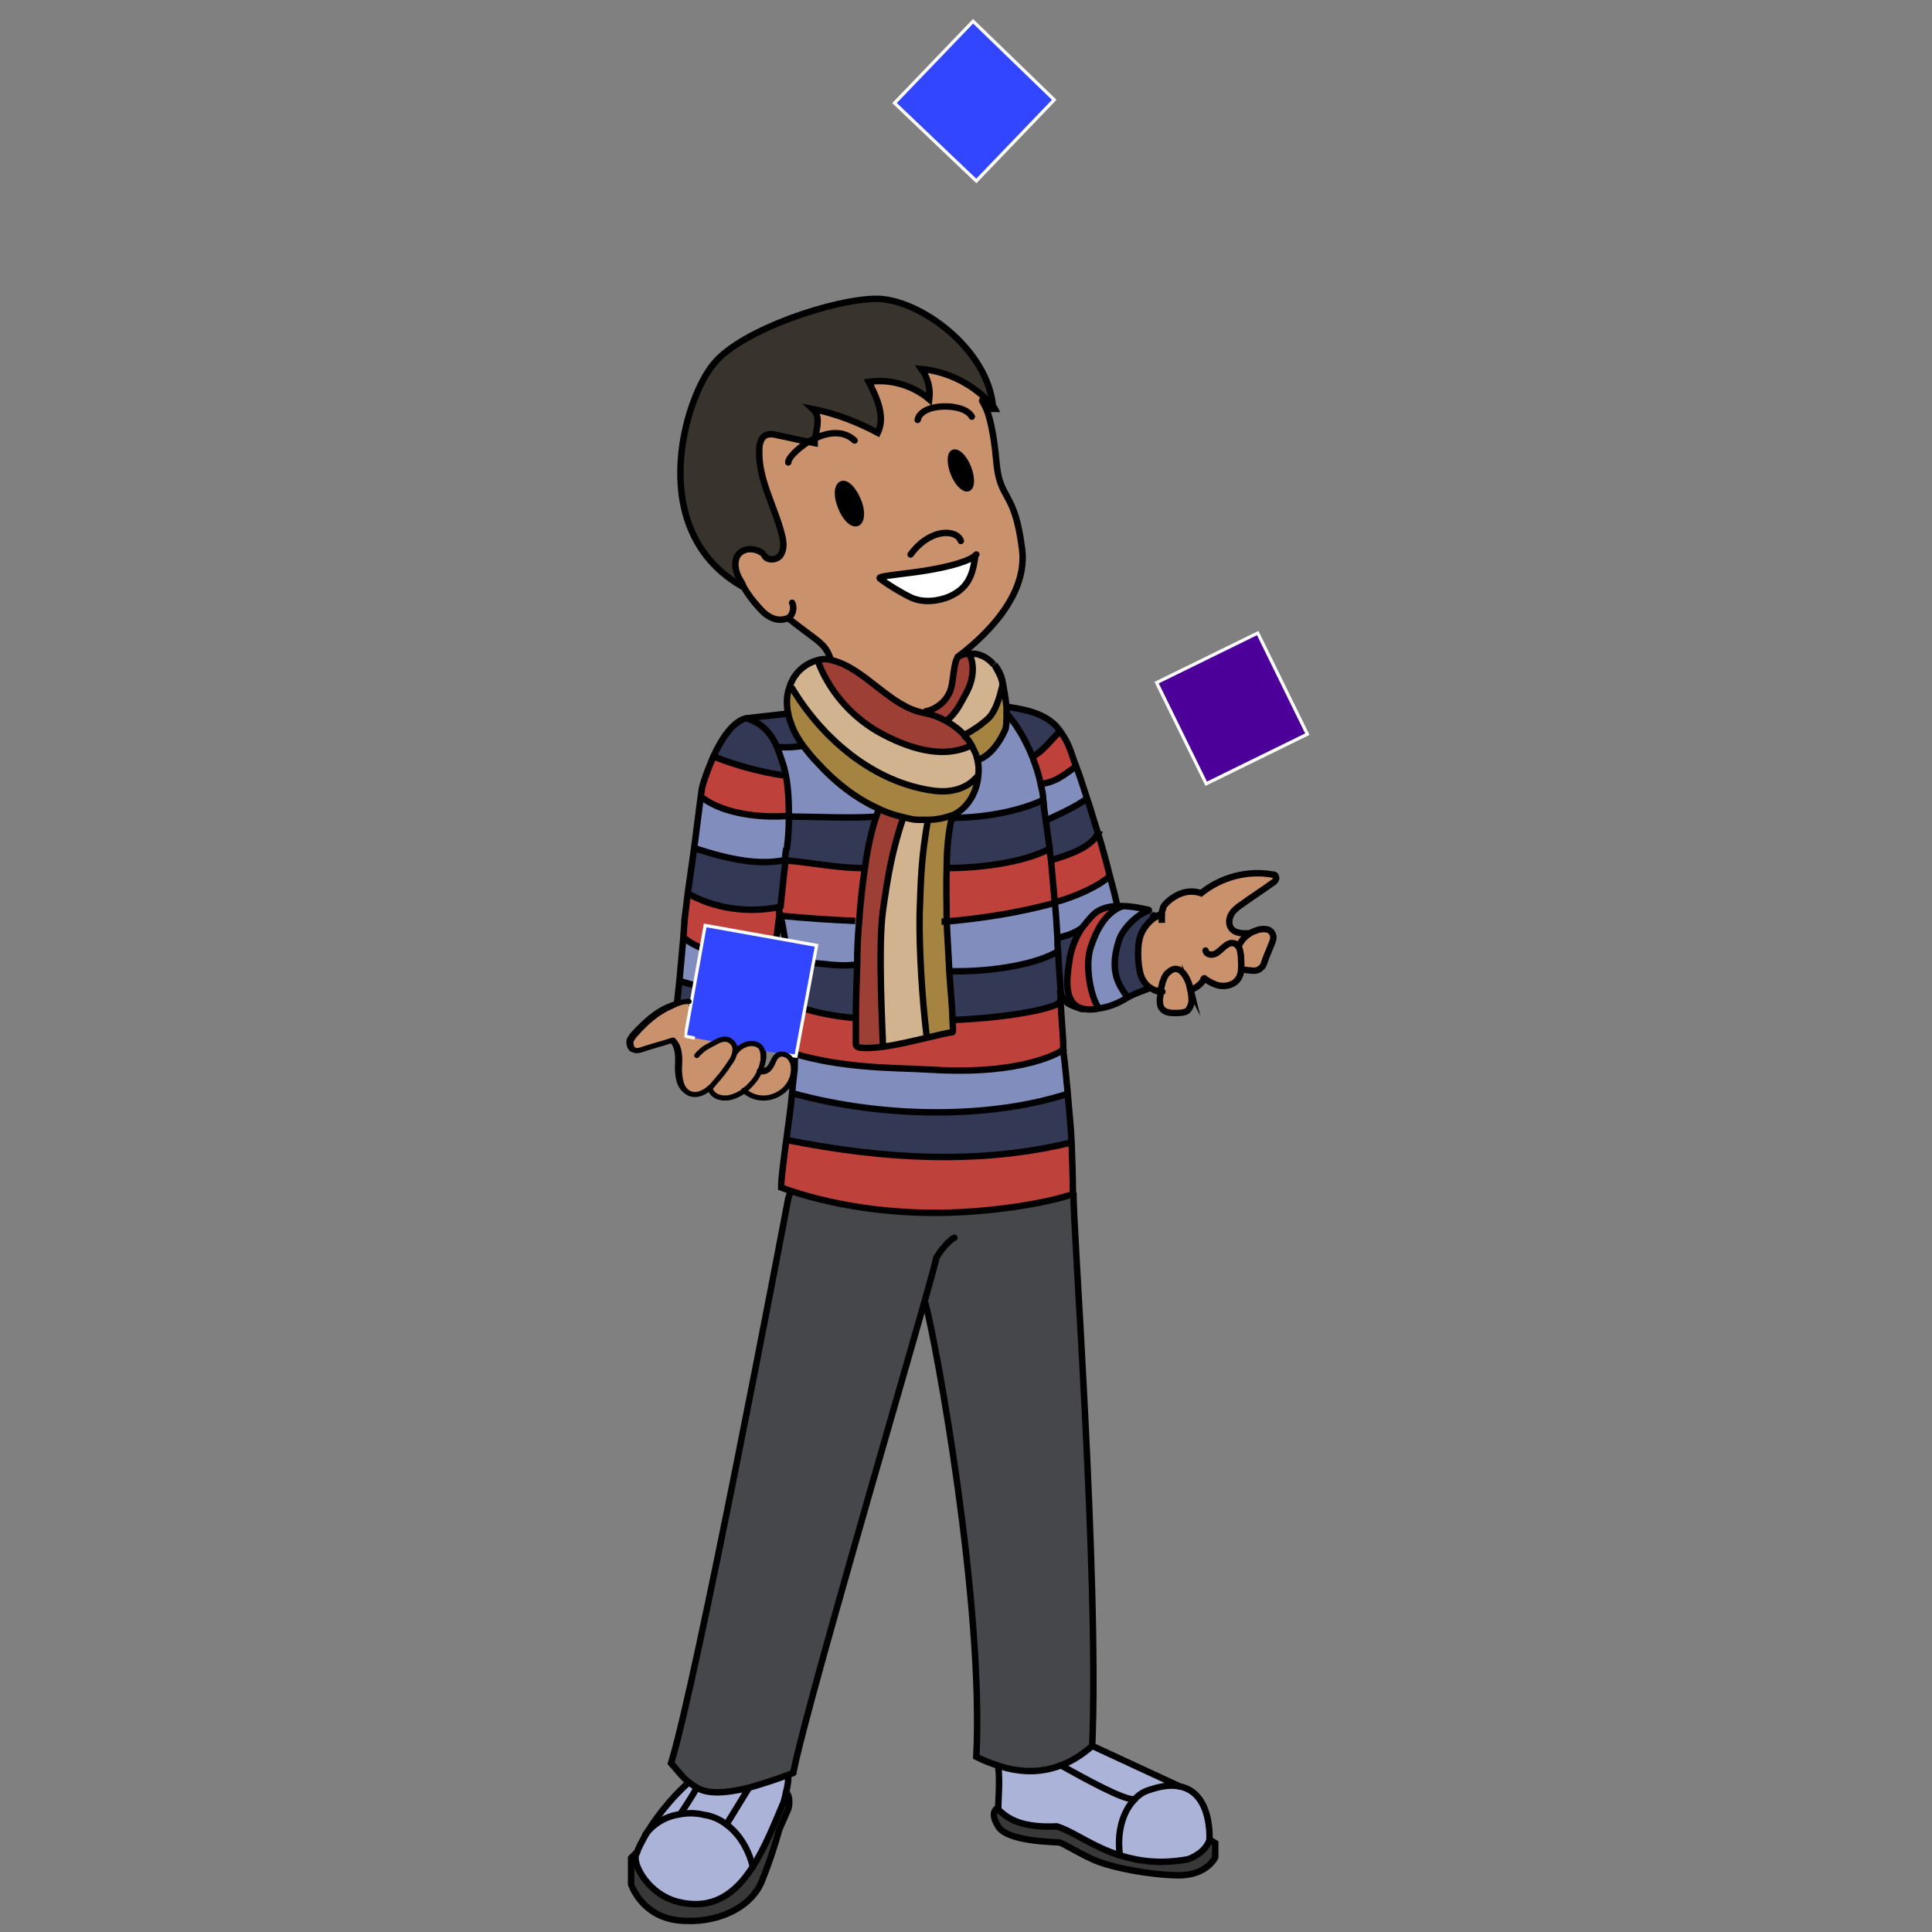 <?xml version="1.0" encoding="UTF-8"?><svg id="Layer_5" xmlns="http://www.w3.org/2000/svg" width="300" height="300" viewBox="0 0 300 300"><rect x="0" y="0" width="300" height="300" fill="#808080" stroke="none"/><defs><style>.cls-1,.cls-2{stroke-linejoin:round;}.cls-1,.cls-2,.cls-3{stroke-linecap:round;}.cls-1,.cls-2,.cls-3,.cls-4{stroke:#000;}.cls-1,.cls-2,.cls-3,.cls-4,.cls-5{fill:none;}.cls-2{stroke-width:.8px;}.cls-3,.cls-4,.cls-5{stroke-miterlimit:10;}.cls-6,.cls-7,.cls-8,.cls-9,.cls-10,.cls-11,.cls-12,.cls-13,.cls-14,.cls-15,.cls-16,.cls-17,.cls-18,.cls-19,.cls-20,.cls-21{stroke-width:0px;}.cls-7{fill:#4d0099;}.cls-8{fill:#5f4c49;}.cls-9{fill:#46474b;}.cls-10{fill:#383838;}.cls-11{fill:#39332e;}.cls-12{fill:#d2b390;}.cls-13{fill:#c9916c;}.cls-14{fill:#be423b;}.cls-15{fill:#a58442;}.cls-16{fill:#abb3d9;}.cls-17{fill:#9e3f35;}.cls-18{fill:#3246ff;}.cls-19{fill:#333855;}.cls-20{fill:#818dbd;}.cls-21{fill:#fff;}.cls-5{stroke:#fff;stroke-width:.5px;}</style></defs><path class="cls-8" d="m180.9,152.5c-.1,0-.2.1-.3.2,0,0,0,0,0,0,0-.3.2-.6.3-.8,0,.2,0,.5,0,.7Z"/><path class="cls-8" d="m180.6,140.8c0,0,0,.1,0,.2,0,0,0-.2,0-.2Z"/><path class="cls-8" d="m180.4,141.9c0-.4.1-.7.2-.9h0c0-.1,0-.2,0-.2,0,0,0,0,0,0,.1,0,0,1.3-.3,1.8,0-.2,0-.4,0-.5s0,0,0,0Z"/><path class="cls-8" d="m179.8,142.6l-.3-.3c.3-.2.6-.3.8-.3,0,.2,0,.3,0,.5-.1.2-.3.3-.6,0Z"/><path class="cls-8" d="m180.5,152.7c-.1.4-.2.9-.3,1.3-.6,0-1.1-.2-1.5-.5.6-.2,1.2-.5,1.8-.8Z"/><path class="cls-19" d="m173.6,146.2c.6-1.8,2.9-4.3,4.7-4.8h0c.7.1,1.4.3,2,.6-.3,0-.5.1-.8.3-.4-.3-.5-.1-.5.3-.9.7-1.8,1.8-2.1,3-.5,1.7-.3,5.2.4,6.4.3.6.8,1.2,1.4,1.5-1.2.5-2.3.8-3.7,1.6-.1-1.2-3.2-3-1.4-9Z"/><path class="cls-20" d="m173.6,146.2c-1.9,6,1.3,7.8,1.4,9-1.1.7-2.8,1.3-4.3,1.6-1.4-1.9-2.2-6.7-1.4-9.4.8-2.8,2.2-5.6,5-6.6,1.4,0,2.9.3,4.1.6h0c-1.8.6-4.2,3-4.7,4.8Z"/><path class="cls-14" d="m166,149.6c.2-1.9.8-3.7,2-5.5.4-.7,1-1.3,1.6-1.9.9-.9,2.4-1.4,4-1.5.2,0,.4,0,.7,0-2.7,1-4.1,3.8-5,6.6-.8,2.7,0,7.5,1.4,9.4-.9.1-1.8.1-2.6,0-.4-.1-.8-.3-1.1-.6-1.7-1.4-1.1-5-.9-6.4Z"/><path class="cls-20" d="m169.6,142.2c-.6.6-1.1,1.3-1.6,1.9-1.5,1-2.2,1.1-3.9,1.6-.1-1.8-.2-3.6-.4-5.5.1,0,.2,0,.3,0,2.7-.8,6.2-2.2,8.3-4.1.5,1.8.9,3.4,1.2,4.8-1.6,0-3.1.5-4,1.5Z"/><path class="cls-14" d="m167.2,119h0c-1.9,1.3-2.9,2.3-5.2,2.7h-.4c-.3-1.5-.8-2.9-1.3-4.2,1.8-.8,2.9-2.7,4.4-4,.7.9,1.5,2.9,2.5,5.5Z"/><path class="cls-19" d="m124.7,177.5c-.8-.1-1.7-.3-2.6-.5.3-2.4.7-4.9.9-7.3h.1c14.3,3.9,30.8,3.9,42.7,0,.2,2.6.5,5.1.6,7.7h-.1c-11.9,2.9-25.4,3.1-41.7.1Z"/><path class="cls-19" d="m166,149.6c-.2,1.4-.8,5,.9,6.4.3.3.7.5,1.1.6-2.3-.8-2.6-.9-3.4-2.7h0c-.1-2-.2-4.1-.4-6.3,0-.6,0-1.3-.1-2,1.7-.5,2.4-.6,3.9-1.6-1.2,1.8-1.8,3.7-2,5.5Z"/><path class="cls-19" d="m170.6,129.4c-1.2,2.4-5.1,3.5-7.4,4.2,0-.6-.1-1.2-.2-1.8-.2-1.4-.3-2.9-.6-4.3h0c.4-.2,4.7-2.2,6.5-3.5.6,1.7,1.1,3.6,1.7,5.4Z"/><path class="cls-19" d="m164.3,147.7c.1,2.2.3,4.3.4,6.3h0c0,.5,0,1,0,1.5h0c0,.9-7.1,2.5-17,3,0-1.7-.3-4.4-.5-7.6h0c7,.2,14-1.2,17-3.1Z"/><path class="cls-20" d="m164.2,145.7c0,.7,0,1.3.1,2-3,1.9-10,3.3-17,3.1h0c-.1-2.4-.3-5.1-.4-7.7,5.7-.4,11.4-1.3,16.9-2.9.2,1.9.3,3.8.4,5.5Z"/><path class="cls-14" d="m163.8,140.1c-.2-2.2-.4-4.3-.6-6.6,2.3-.7,6.2-1.8,7.4-4.2.7,2.2,1.3,4.5,1.8,6.5-2.1,1.9-5.6,3.3-8.3,4.1-.1,0-.2,0-.3,0Z"/><path class="cls-20" d="m162,124.3c0-.9-.2-1.7-.4-2.5h.4c2.3-.5,3.3-1.5,5.2-2.8h0c.6,1.5,1.1,3.2,1.7,5-1.7,1.4-6.1,3.3-6.5,3.5-.1-.7-.2-1.5-.3-2.2,0-.3,0-.7-.1-1Z"/><path class="cls-14" d="m163.2,133.6c.2,2.2.4,4.4.6,6.6-5.5,1.6-11.2,2.5-16.9,2.9,0-2.8-.1-5.6,0-8.2,5.6,0,12.2-.9,16.2-3,0,.6.1,1.2.2,1.8Z"/><path class="cls-19" d="m147.7,127c5.6,0,11-1.2,14.3-2.8,0,.3,0,.7.1,1,.1.7.2,1.5.3,2.2h0c.2,1.5.4,2.9.6,4.3-4,2.1-10.5,3-16.2,3,0-3.1.3-5.8.8-7.8Z"/><path class="cls-19" d="m160.3,117.5c-1.7-4.3-3.9-6.6-3.9-6.6h0c0-.3,0-.7,0-1h.4c3.5.5,6.3,1.4,7.9,3.7-1.5,1.3-2.6,3.1-4.4,4Z"/><path class="cls-10" d="m170.6,289.1c-2.4-.9-5.5-2.9-6.1-3-.7-.1-8.1-.1-9.5-2.5-1.5-2.4,0-2.9,0-2.9h0c0,.2,0,.3,0,.3,1.1.9,2.8,2.9,9.1,2.6,2.6.8,5.6,3.2,9.8,4.5,2.9.9,6.3,1.4,10.6.6,2.9-1.1,3.3-3,3.3-3l.8.5v2.2s-1.3,2.9-5.9,2.8c-4.6-.1-9.8-1.2-12.2-2.1Z"/><path class="cls-15" d="m156.3,110.8c0,1.1,0,2.2-.3,2.7-.7,1.5-2,3.7-4.1,4.5h-.2c0-.4-.2-.9-.4-1.3-.1-.3-.3-.7-.5-1-.3-.6-.7-1.1-1.1-1.6,1.3-.7,2.5-1.5,3.6-2.5,1.2-1.1,1.8-3.4,2.2-4.9.3-1.1-.7-2.5-1.2-3.5.6.7,1,1.5,1.2,2.3.2.9.5,2.6.7,4.3,0,.3,0,.7,0,1Z"/><path class="cls-12" d="m152.2,101.7c.8.2,1.6.8,2.2,1.5h0c.5,1,1.5,2.4,1.2,3.5-.4,1.6-1,3.8-2.2,4.9-1.1,1-2.3,1.8-3.6,2.5-.8-.9-1.7-1.6-2.8-2.2,1.6-1.3,2.2-2.8,3.2-4.6.9-1.8,1.2-4,.3-5.8.6,0,1.2,0,1.6.2Z"/><path class="cls-6" d="m150.3,72.6c.6,1.5.6,2.9,0,3.2-.6.2-1.6-.8-2.2-2.3-.6-1.5-.6-2.9,0-3.2.6-.2,1.6.8,2.2,2.3Z"/><path class="cls-20" d="m151.9,120.4c0-.8,0-1.6-.1-2.4h.2c2.1-.8,3.4-3,4.1-4.5.2-.6.3-1.6.3-2.7h0c0,0,2.2,2.4,3.9,6.6.5,1.3.9,2.7,1.3,4.3.2.8.3,1.6.4,2.5-3.3,1.6-8.7,2.8-14.3,2.8v-.4c.3-.1.7-.4,1.1-.6,1.9-1.2,3-3.4,3.1-5.6Z"/><path class="cls-9" d="m166.6,185.4c-2,.8-9.6,2.6-19.2,2.9-7.4.2-16.2-.6-24.7-3.4,0,.4-.2.8-.3,1.2-1,5.3-14.2,74.7-18.2,87.7,1,1.1,1.7,2.1,2.7,2.9.4.3.8.6,1.3.9,1.6.9,3.9,1,8.1,0,1.7-.5,3.7-1.1,6.1-2,.3-.1.6-.2.8-.3,1.6-8.5,15.2-54.9,20.3-72.9h.2c1.7,6.3,9.1,46.9,7.9,70.4,1,.5,2.2,1,3.5,1.4,2.8.9,6.1,1.3,9.7-.1,1.6-.6,3.2-1.6,4.8-3,1.1-26.1-3.1-82.4-2.9-85.7Z"/><path class="cls-15" d="m146.8,134.8c0,2.6,0,5.4,0,8.2,0,2.7.2,5.4.4,7.7.2,3.2.4,5.9.5,7.6,0,1.2,0,2,0,2-.5,0-2,.4-3.8.8-.7-5.8-1.2-13.6-1.1-19.1.1-6.1.2-9,1.3-14.7,1.2,0,2.4-.2,3.5-.6v.4c-.3,2-.6,4.7-.7,7.8Z"/><path class="cls-21" d="m151.3,86.5c-.4,3-1.3,4.8-3.9,6-1.6.7-4,1.1-6,.2-1.2-.6-3.7-2.1-4.9-3-.3-.3,2.1-.5,5.1-.9,3.1-.4,6.8-1,8.9-2.1.4-.2.8-.4,1-.7l-.3.4Z"/><path class="cls-17" d="m147,112c-1.1-.6-2.3-1-3.6-1.3,0,0,0,0,0,0v-.2c2-.3,3.7-1.8,4.2-3.7.3-1,.4-3.9,1-4.7.4-.4,1.1-.6,1.9-.6.9,1.8.6,4-.3,5.8-1,1.8-1.6,3.3-3.2,4.6Z"/><path class="cls-12" d="m137.1,141.4c.8-5.5,1.4-9.1,3.2-14.6.8.2,1.5.3,2.3.4.5,0,.9,0,1.4,0-1,5.8-1.1,8.6-1.3,14.7-.1,5.5.4,13.3,1.1,19.1-2,.5-4.6,1.1-6.7,1.4,0-1.5-.8-15.4,0-21.1Z"/><path class="cls-17" d="m137.1,141.4c-.8,5.7,0,19.6,0,21.1-1.4.2-2.7.3-3.5.2-.6,0-1-.3-1-.6,0-1.2,0-2.6,0-4.1,0-2.4,0-5.2.2-8.2,0-2.2.2-4.4.3-6.7.2-2.8.5-5.6.9-8.3.4-3,1-5.7,1.8-8.1l.3-.9v-.3c1.3.6,2.6,1,3.9,1.3-1.8,5.4-2.4,9-3.2,14.6Z"/><path class="cls-6" d="m130.6,78.7c-.7-1.7-.6-3.3.1-3.5.7-.3,1.8.8,2.5,2.5.7,1.7.6,3.3-.1,3.5-.7.3-1.9-.8-2.5-2.5Z"/><path class="cls-14" d="m134.2,134.8c-.4,2.6-.7,5.5-.9,8.3h-.6c-4.3-.2-7.4-.4-11.6-.8,0,0,0-.2,0-.3,0-.4,0-.8.1-1.2h0c.3-2.6.5-5.1.8-7.2,4,.3,7.9,1.2,12.3,1.2Z"/><path class="cls-20" d="m133.3,143.1c-.2,2.3-.3,4.5-.3,6.7h-.2c-2.5.2-4.1-.1-10.2-.6h-.3c-.3-2.9-.7-5.5-1.1-6.9,4.2.4,7.3.6,11.6.8h.6Z"/><path class="cls-14" d="m165.2,161.8c-.2-1.9-.3-4.1-.4-6.4h0c0,.9-7.1,2.5-17,3,0,1.2,0,2,0,2-.5,0-2,.4-3.8.8-2,.5-4.6,1.1-6.7,1.4-1.4.2-2.7.3-3.5.2-.6,0-1-.3-1-.6,0-1.2,0-2.6,0-4.1h0c-4.1-.3-6.7-.9-9.8-2.1.3,2.9.5,5.5.6,6.9,0,.3,0,.6,0,1,3.5,1,6.8,1.5,9.9,1.8,4,.4,7.7.4,11.1.6,14.3.9,20.4-2.8,20.7-3.3,0-.4,0-.8-.1-1.2Z"/><path class="cls-12" d="m136.3,113.6c4.3,2.4,9.8,4.4,14.4,2.2h.2c.2.2.3.6.5.9.2.4.3.9.4,1.3.2.8.2,1.6.1,2.4-.7.9-2.7,2.9-6.8,2.4-9.3-1.2-17.4-8-22.2-16.1h-.3c.1-.5.3-.9.5-1.3.8-1.5,2.3-2.6,3.9-3,1.7,4.7,5.1,8.7,9.4,11.1Z"/><path class="cls-17" d="m150.8,115.8c-4.6,2.2-10.1.2-14.4-2.2-4.3-2.4-7.7-6.5-9.4-11.1.7-.2,1.4-.2,2.1,0,5.2,1.2,9.1,7.3,14.4,8.2,0,0,0,0,0,0,1.3.2,2.5.7,3.6,1.3,1,.6,2,1.3,2.8,2.2.4.5.8,1,1.1,1.6h-.2Z"/><path class="cls-14" d="m166.5,177.4h-.1c-11.9,2.9-25.4,3.1-41.7.1-.8-.1-1.7-.3-2.6-.5-.4,3.1-.8,5.9-.8,7.4.5.2.9.3,1.4.5,8.5,2.8,17.2,3.6,24.7,3.4,9.7-.3,17.2-2.1,19.2-2.9,0-2.8,0-5.4-.2-8Z"/><path class="cls-20" d="m123.6,163.8c3.5,1,6.8,1.5,9.9,1.8,4,.4,7.7.4,11.1.6,14.3.9,20.4-2.8,20.7-3.3.2,2.3.4,4.5.6,6.7-11.9,4-28.4,4-42.7,0h-.1c.1-1.4.3-2.7.4-3.8,0-.8,0-1.5.1-2.1Z"/><path class="cls-15" d="m142.6,127.2c-.8,0-1.5-.2-2.3-.4-1.3-.3-2.6-.7-3.8-1.3-3.6-1.6-6.9-4.2-9.6-7.2-.8-.8-1.5-1.7-2.2-2.6-.7-1-1.4-2.1-1.8-3.3-.2-.5-.4-1.1-.5-1.6-.3-1.4-.3-2.9.2-4.2h.3c4.8,8.2,12.9,15,22.2,16.2,4.1.5,6.1-1.5,6.8-2.4-.2,2.2-1.3,4.4-3.1,5.6-.4.3-.8.5-1.3.6-1.1.4-2.3.6-3.5.6s-.9,0-1.4,0Z"/><path class="cls-19" d="m132.7,158c-4.1-.3-6.7-.9-9.8-2.1-.2-2.2-.4-4.6-.7-6.8h.3c6.1.5,7.7.8,10.2.6h.2c-.1,3-.2,5.8-.2,8.2h0Z"/><path class="cls-14" d="m121.9,120.3c.4,1.9.5,4.2.5,6.5h-.3c-3.8.3-9.5-.2-13.1-2.8h-.2s.2-1.4.2-1.4c.4-1.3,1-3.2,1.8-5,3.2,1.2,7.3,2.4,10.7,2.9h.3Z"/><path class="cls-20" d="m109.1,123.9c3.5,2.6,9.3,3.1,13.1,2.8h.3c0,1.7-.1,3.4-.3,4.9,0,.6-.1,1.2-.2,1.9-.1,0-.2,0-.3,0-3.7.8-8,0-13.8-1.9l1-7.8h.2Z"/><path class="cls-19" d="m134.2,134.8c-4.4,0-8.3-.9-12.3-1.2,0,0,0,0,0,0,0-.7.1-1.3.2-1.9.1-1.5.3-3.2.3-4.9,4.2,0,9.8.3,13.7,0-.8,2.3-1.4,5.1-1.8,8.1Z"/><path class="cls-20" d="m136.1,126.8c-3.8.3-9.5,0-13.7,0,0-2.3-.1-4.6-.5-6.5,0-.5-.2-.9-.3-1.3-.3-.9-.6-2-1-2.9h.2c1.3,0,2.6,0,3.9-.3.7.9,1.4,1.8,2.2,2.6,2.7,2.9,6,5.5,9.6,7.2v.3c-.2.3-.3.6-.5.9Z"/><path class="cls-19" d="m121.6,133.6c.1,0,.2,0,.3,0,0,0,0,0,0,0-.2,2.1-.5,4.7-.8,7.2h0c-5.1,1.1-10.3.2-14.3-2h0l1-7.1c5.8,1.9,10.1,2.6,13.8,1.9Z"/><path class="cls-14" d="m121,142c0,0,0,.2,0,.3,0,0,0,0-.1,0,0,0,0-.2,0-.3Z"/><path class="cls-14" d="m106.9,138.8c4,2.2,9.1,3.1,14.3,2,0,.4,0,.8-.1,1.2,0,0,0,.2,0,.3-.2,1.3-.3,2.6-.5,3.8,0,.5-.2,1.1-.3,1.6h0c-2.3,1.3-10.1,1.1-13.9-2h-.3s.3-2.8.3-2.8l.5-4.1h0Z"/><path class="cls-8" d="m117.1,161.9c0-.3,0-.8.1-1.2.2.5.5,1,.7,1.5-.2-.2-.5-.3-.8-.3t0,0Z"/><path class="cls-20" d="m106.3,145.7c3.8,3.1,11.6,3.3,13.9,2h0c-.4,2.1-.8,4-1.3,5.8-4.5,1-8.9.2-13.5-1.2l.6-6.6h.3Z"/><path class="cls-8" d="m115.9,162c.4-.1.8-.2,1.2-.1-.5.1-.9.2-1.4.2,0,0,.1,0,.2,0Z"/><path class="cls-19" d="m120.6,116.1c-.8-1.9-2-3.7-4.6-4.5h0c0,0,.1,0,.2,0l6.2-.7c.1.6.3,1.1.5,1.6.5,1.2,1.1,2.3,1.8,3.3-1.3.3-2.6.4-3.9.2h-.2Z"/><path class="cls-19" d="m116.1,111.6c2.5.8,3.8,2.6,4.6,4.5.4,1,.7,2,1,2.9.1.4.2.8.3,1.3h-.3c-3.4-.4-7.5-1.6-10.7-2.8,1.3-2.8,3-5.6,5.2-5.9h0Z"/><path class="cls-8" d="m114.2,163.3c0-.6,0-1.2-.4-1.6.6.3,1.3.4,2,.4-.6.3-1.1.8-1.6,1.3,0,0,0,0,0-.1Z"/><path class="cls-11" d="m121.4,83c.3,1.1.4,2.3-.2,3.2-.6.9-2.4.9-2.6-.2h-.2c-.7-.5-1.5-.8-2.3-.6-.8.1-1.6.7-1.8,1.5-.3,1,0,2.2.6,3.2s.4.8.6,1.2c-15.4-8.5-9.3-29.3-4.6-34.8,4.3-5.2,18.7-10,25.2-10,6.6,0,17.3,7.7,18.1,16.8-2.7-3.2-6.8-5.3-11-5.7,1,1.3,1.5,3,1.2,4.7-2.6-2.2-6.1-3.2-9.4-2.7,1.3,2.5,2.6,5.4,1.4,7.9-3.2-1.7-6.6-3-10.1-3.7,1.2,1.1.8,2.7.4,4.4-.4.2-.8.4-1.2.6-1.6-.3-3.1-.7-4.7-1-.7-.1-1.5-.3-2.1.1-.6.4-.8,1.3-.8,2.1-.1,4.6,2.4,8.8,3.5,13.2Z"/><path class="cls-8" d="m113.6,161.6c0,0,0,0,.1.1-.3-.1-.6-.3-.8-.4.3,0,.5.1.7.3Z"/><path class="cls-19" d="m110.8,156.7c-1.6-1.1-3.8-1.2-5.7-.7l.4-3.7c4.6,1.4,9,2.2,13.5,1.2-.7,3-1.5,5.5-1.7,7.2-.2-.4-.4-.7-.6-1-.5-.8-1.3-1.5-2.2-1.9-1.2-.5-2.6-.3-3.8-1.1Z"/><path class="cls-16" d="m183.2,277.5h0s-13.7-6.4-13.7-6.4c-1.6,1.4-3.3,2.4-4.8,3-3.6,1.4-6.9,1-9.7.1.3,2.2,0,5.4,0,6.4,0,.2,0,.3,0,.3,1.1.9,2.8,2.9,9.1,2.6,2.6.8,5.6,3.2,9.8,4.5,2.9.9,6.3,1.4,10.6.6,2.9-1.1,3.3-3,3.3-3,0,0,.5-7.3-4.6-8.3Z"/><path class="cls-16" d="m116.3,277.6c-4.1,1.1-6.4.9-8.1,0h0c-.5-.3-.9-.6-1.3-.9-3,2.6-5.3,5.7-6.7,8.2h0s0,0,0,0c-.7,1.1-1.1,2.1-1.3,2.7,0,.3-.1.5-.2.7-.1,1.4,2.1,5.7,6.6,6.9,5.5,1.4,9-1.3,11.6-5.3,2-3,3.5-6.9,4.9-10.2,0-.5.2-.9.3-1.3.3-1.5.4-1.9.4-2.9-2.4.9-4.4,1.5-6.1,2Z"/><path class="cls-13" d="m180.4,141.9c0-.4.1-.7.2-.9-.1.3-.2.6-.2.9Z"/><path class="cls-13" d="m198.3,135.9c-3.8-1.3-8.5.2-11.6,2.7-2.1-.9-4.8.3-5.9,2.2.2.1-.1,3.1-1.1,1.6-3.7,1.9-4,9.1-.8,11.2.6-.2,1.2-.5,1.8-.8,0-.3.2-.6.3-.9,0,.2,0,.5,0,.7-.1,0-.2.1-.3.2-2.6,6.3,6.1,6.7,4.4,1h0s0,0,0,0c.9-.3,1.6-.9,2.1-1.7,1.9,1.5,5.3,1.6,5.6-1.4,1,0,2.3.5,3.2-.3,1.4-2.2,3.6-7.9-1.3-5.7h0c-2,.4-4.3-1-2.9-3.1,1.6-2.4,5.9-3.2,6.8-5.7Z"/><path class="cls-13" d="m154.7,71.5c-.4-4.3-1-6.7-1.5-7.9h.2c.4,0,.8,0,1.2,0-.1-.2-.3-.3-.4-.5-2.7-3.2-6.8-5.3-11-5.7,1,1.3,1.5,3,1.2,4.7-2.6-2.2-6.1-3.2-9.4-2.7,1.3,2.5,2.6,5.4,1.4,7.9-3.2-1.7-6.6-3-10.1-3.7,1.2,1.1.8,2.7.4,4.4,0,.3-.1.6-.1.9-.3,0-.7-.1-1-.2-1.6-.3-3.1-.7-4.7-1-.7-.1-1.5-.3-2.1.1-.6.4-.8,1.3-.8,2.1-.1,4.6,2.4,8.8,3.5,13.2.3,1.1.4,2.3-.2,3.2-.6.9-2.4.9-2.6-.2h-.2c-.7-.5-1.5-.8-2.3-.6-.8.1-1.6.7-1.8,1.5-.3,1,0,2.2.6,3.2.2.4.4.8.6,1.2.7,1.2,1.5,2.2,2.4,3.2.6.7,1.3,1.3,2.1,1.6.7.3,1.6.3,2.3,0h.2c4.8,3.8,5.7,3.9,6.6,6.4,5.2,1.2,9.1,7.3,14.4,8.2v-.2c2-.3,3.7-1.8,4.2-3.7.3-1,.4-3.9,1-4.7,3.9-2.9,11-9.4,10-16.8-1.2-9.4-3.5-7.3-4-13.7Zm-21.5,9.7c-.7.3-1.9-.8-2.5-2.5-.7-1.7-.6-3.3.1-3.5.7-.3,1.8.8,2.5,2.5.7,1.7.6,3.3-.1,3.5Zm15-10.9c.6-.2,1.6.8,2.2,2.3.6,1.5.6,2.9,0,3.2-.6.2-1.6-.8-2.2-2.3-.6-1.5-.6-2.9,0-3.2Zm3.2,16.2c-.4,3-1.3,4.8-3.9,6-1.6.7-4,1.1-6,.2-1.2-.6-3.7-2.1-4.9-3-.3-.3,2.1-.5,5.1-.9,3.1-.4,6.8-1,8.9-2.1.4-.2.8-.4,1-.7l-.3.4Z"/><path class="cls-13" d="m121.2,163.8c-1.3.4-1.5,3.5-3.3,2.5.5-1.1,1.1-3.1,0-4h0c-1.3-.8-2.9.1-3.8,1.2.3-1-.3-1.8-1.3-2.1.3,0,.7.1.8.4.6.3,1.3.4,2,.4.4-.2.9-.3,1.4-.2t0,0c0-.3,0-.8.1-1.2-1-3-4-3.1-6.5-4-6.1-5.2-21.2,10.7-6.2,4.7,2.3,2.2-.8,11.3,5.6,7.3.8,2.2,3.9,1.7,5.3.4,4.4,4.5,11.4-4.4,5.7-5.4Z"/><path class="cls-10" d="m98.7,288.3c-.1,1.4,2.1,5.7,6.5,6.9,5.5,1.4,9-1.3,11.6-5.3,2-3,3.5-6.9,4.9-10.2,0-.5.2-.9.3-1.3.8.9.3,2.6.3,2.6l-1.4,3.2s-.9,3.7-2.7,8c-1.8,4.2-7.2,6.8-12.9,6.1s-7.4-5.6-7.4-5.6v-4.1l.9-.9c0,.3-.1.5-.2.7Z"/><path class="cls-3" d="m123.2,275.2c1.6-8.5,15.2-54.9,20.3-72.9,1.2-4.2,1.9-6.9,1.9-7"/><path class="cls-3" d="m122.7,184.9c0,.4-.2.8-.3,1.2-1,5.3-14.2,74.7-18.2,87.7,1,1.1,1.7,2.1,2.7,2.9.4.3.8.6,1.3.9,1.6.9,3.9,1,8.1,0,1.7-.5,3.7-1.1,6.1-2l.8-.3"/><path class="cls-3" d="m145.4,195.3s.9-1.6,2.2-2.7c.2-.2.4-.3.6-.4"/><path class="cls-3" d="m143.7,202.4c1.7,6.2,9.1,46.8,7.9,70.4,1,.5,2.2,1,3.5,1.4,2.8.9,6.1,1.3,9.7-.1,1.6-.6,3.2-1.6,4.8-3,1.1-26.1-3.1-82.4-2.9-85.7"/><path class="cls-3" d="m122.4,275.6c0,1,0,1.4-.4,2.9,0,.3-.2.8-.3,1.3-1.4,3.3-2.9,7.1-4.9,10.2-2.6,4-6.1,6.7-11.6,5.3-4.5-1.2-6.7-5.5-6.5-6.9,0-.2,0-.4.2-.7.2-.7.7-1.6,1.3-2.7,1.4-2.4,3.8-5.6,6.7-8.2"/><path class="cls-3" d="m116.9,289.9s-.8-4.2-4.1-6.6c-.9-.7-2.1-1.3-3.5-1.5-1.3-.3-2.5-.3-3.6-.1-3.8.5-5.5,3.2-5.5,3.2"/><path class="cls-3" d="m108.2,277.6c-1,1.8-2.5,4-2.5,4"/><line class="cls-3" x1="112.8" y1="283.3" x2="116.3" y2="277.6"/><path class="cls-3" d="m98.9,287.6l-.9.9v4.1s1.6,5,7.4,5.6,11.2-1.9,12.9-6.1c1.7-4.2,2.7-8,2.7-8l1.4-3.2s.5-1.7-.3-2.6h0"/><path class="cls-3" d="m176.2,279.4c-1.9,1.9-2.8,5.2-2.3,8.7"/><path class="cls-3" d="m155,274.3c.3,2.2,0,5.4,0,6.4,0,.2,0,.3,0,.3,1.1.9,2.8,2.9,9.1,2.6,2.6.8,5.6,3.2,9.8,4.5,2.9.9,6.3,1.4,10.6.6,2.9-1.1,3.3-3,3.3-3,0,0,.5-7.3-4.6-8.3-1.3-.3-3-.1-5.2.7-.7.3-1.3.7-1.8,1.3"/><path class="cls-3" d="m164.7,274.1c3.6,2,9.7,5.4,11.4,5.3h0"/><line class="cls-3" x1="169.6" y1="271.1" x2="183.2" y2="277.4"/><path class="cls-3" d="m187.9,285.7l.8.5v2.2s-1.3,2.9-5.9,2.8c-4.6-.1-9.8-1.2-12.2-2.1s-5.5-2.9-6.1-3c-.7-.1-8.1-.1-9.5-2.5-1.5-2.4,0-2.9,0-2.9"/><path class="cls-3" d="m129,102.4c-.9-2.6-1.8-2.6-6.6-6.4"/><path class="cls-3" d="m152.5,62.2c0,.1.3.5.7,1.4.5,1.3,1.1,3.6,1.5,7.9.5,6.4,2.8,4.3,4,13.7,1,7.4-6.1,13.9-10,16.8"/><path class="cls-4" d="m154.2,63.2c0,.1,0,.2,0,.4"/><path class="cls-3" d="m115.5,91.2c-15.4-8.5-9.3-29.3-4.6-34.8,4.3-5.2,18.7-10,25.2-10,6.6,0,17.3,7.7,18.1,16.8"/><path class="cls-1" d="m148.1,73.5c.6,1.5,1.6,2.5,2.2,2.3.6-.2.6-1.7,0-3.2-.6-1.5-1.6-2.5-2.2-2.3-.6.2-.6,1.7,0,3.2Z"/><path class="cls-1" d="m130.6,78.7c.6,1.7,1.8,2.8,2.5,2.5.7-.3.8-1.9.1-3.5-.7-1.7-1.8-2.8-2.5-2.5-.7.3-.8,1.9-.1,3.5Z"/><path class="cls-1" d="m118.4,85.9c-.7-.5-1.5-.7-2.3-.6-.8.1-1.6.7-1.8,1.5-.3,1,0,2.2.6,3.2s.4.8.6,1.2c.7,1.2,1.5,2.2,2.4,3.2.6.7,1.3,1.3,2.1,1.6.7.3,1.6.3,2.3,0,0,0,0,0,.1,0,.7-.5,1-1.6.6-2.4"/><path class="cls-1" d="m141.4,86.1c3.1-4.2,7.2-3.9,7.8-2.1"/><path class="cls-4" d="m121.9,133.6c0-.7.1-1.3.2-1.9"/><path class="cls-3" d="m121.2,140.8c.3-2.6.5-5.1.8-7.2"/><path class="cls-3" d="m120.5,146.1c.2-1.2.3-2.5.5-3.8,0,0,0-.2,0-.3,0-.4,0-.8.1-1.2"/><path class="cls-3" d="m117.3,160.7c.3-1.7,1-4.2,1.7-7.2.4-1.7.9-3.7,1.3-5.8,0-.5.2-1.1.3-1.6"/><polyline class="cls-3" points="106.3 142.9 106.1 145.7 105.5 152.3 105.1 156"/><path class="cls-3" d="m122.4,110.8h0l-6.2.7c0,0-.1,0-.2,0-2.1.4-3.9,3.1-5.2,5.9-.8,1.9-1.5,3.7-1.8,5l-.2,1.4-1,7.8-1,7.1-.5,4.1"/><path class="cls-3" d="m156.7,109.8c3.5.5,6.3,1.4,7.9,3.7s1.5,2.9,2.5,5.5c.6,1.5,1.1,3.2,1.7,5,.6,1.7,1.1,3.6,1.7,5.4.7,2.2,1.3,4.5,1.8,6.5.5,1.8.9,3.4,1.2,4.8,0,0,0,.1,0,.2"/><path class="cls-3" d="m179,142.7c0-.5.1-.7.5-.3"/><path class="cls-3" d="m178.4,141.3c-1.3-.3-2.8-.6-4.1-.6-.2,0-.5,0-.7,0-1.6,0-3.1.5-4,1.5-.6.6-1.1,1.3-1.6,1.9-1.2,1.8-1.8,3.7-2,5.5-.2,1.4-.8,5,.9,6.4.3.3.7.5,1.1.6.8.2,1.7.2,2.6,0,1.6-.2,3.2-.9,4.3-1.6,1.4-.8,2.5-1.1,3.7-1.6"/><path class="cls-3" d="m168,156.7c-2.3-.8-2.6-.9-3.4-2.7"/><path class="cls-3" d="m122.3,149.2c-.3-2.9-.7-5.5-1.1-6.9,0,0,0-.2,0-.3"/><path class="cls-4" d="m123,156c-.2-2.2-.4-4.6-.7-6.8"/><path class="cls-3" d="m166.6,185.4c-2,.8-9.6,2.6-19.2,2.9-7.4.2-16.2-.6-24.7-3.4-.5-.2-.9-.3-1.4-.5,0-1.5.4-4.3.8-7.4.3-2.4.7-4.9.9-7.3.1-1.4.3-2.7.4-3.8,0-.8,0-1.5.1-2.1,0-.4,0-.7,0-1-.1-1.4-.3-4-.6-6.9"/><path class="cls-3" d="m162.4,127.5c.2,1.4.4,2.9.6,4.3,0,.6.1,1.2.2,1.8.2,2.2.4,4.4.6,6.6.2,1.9.3,3.8.4,5.5,0,.7,0,1.3.1,2,.1,2.2.3,4.3.4,6.3h0c0,.5,0,1,0,1.5.1,2.4.3,4.5.4,6.4v1.2c.3,2.3.5,4.5.7,6.7.2,2.6.5,5.1.6,7.7.1,2.6.2,5.3.2,8"/><path class="cls-3" d="m162.1,125.3c.1.7.2,1.5.3,2.2"/><path class="cls-3" d="m116.1,111.6c2.5.8,3.8,2.6,4.6,4.5.4,1,.7,2,1,2.9.1.4.2.8.3,1.3.4,1.9.5,4.2.5,6.5,0,1.7-.1,3.4-.3,4.9"/><path class="cls-3" d="m162.1,125.3c0-.3,0-.7-.1-1,0-.9-.2-1.7-.4-2.5-.3-1.6-.8-3-1.3-4.3-1.7-4.3-3.9-6.6-3.9-6.6"/><path class="cls-1" d="m150.9,64.7c-1.1-2.2-7.9-2.2-8.4.5"/><path class="cls-1" d="m132.7,68.4c-1.7-1.6-4-1.3-6-.4-.4.2-.8.4-1.2.6-1.7,1.1-3.1,2.5-3.1,3.2"/><line class="cls-4" x1="194.4" y1="144.6" x2="194.4" y2="144.7"/><line class="cls-3" x1="184.9" y1="153.7" x2="184.9" y2="153.7"/><path class="cls-4" d="m180.4,143.3c0-.3,0-.5,0-.8,0-.2,0-.4,0-.5s0,0,0,0c0-.3,0-.6.2-.9h0c0-.1,0-.2,0-.2,0,0,0,0,0,0,.2-.4.6-.8,1.1-1.2,1.4-1.1,3.1-1.6,4.8-1,3.1-2.5,7.2-3.6,11.1-2.9.2,0,.4,0,.5.3.2.3-.1.8-.5,1-1.5,1.1-3.1,2.1-4.6,3.2-.6.4-1.3.9-1.7,1.5-.4.6-.6,1.5-.2,2.2.6,1,2,1,3.1.9"/><path class="cls-3" d="m187.2,147.6c.1.6.9.8,1.5.5.5-.2.9-.7,1.4-1.1s1-.7,1.6-.5c.2,0,.4.3.6.5.3.4.3,1,.4,1.5,0,.7.1,1.5,0,2.2,0,0,0,0,0,.1-.1.8-.5,1.5-1.2,1.9-.7.4-1.6.5-2.4.3-.7-.2-1.4-.6-2-1h-.2"/><path class="cls-3" d="m180.4,142c-.3,0-.5.1-.8.3-.2,0-.3.2-.5.3-.9.7-1.8,1.8-2.1,3-.5,1.7-.3,5.2.4,6.4.3.6.8,1.2,1.4,1.5.5.3,1,.5,1.5.5,0,0,.1,0,.2,0"/><path class="cls-4" d="m192.3,147c.4-1,1.2-1.8,2.2-2.3.3-.1.5-.2.8-.3.4-.1.8-.2,1.3-.1.4,0,.8.3,1,.7.3.6,0,1.2-.2,1.7-.4,1-.8,1.9-1.1,2.8-.1.3-.2.6-.5.8-.4.4-1,.5-1.5.4-.6,0-1.1-.2-1.6-.1"/><path class="cls-3" d="m184.9,153.7c-.5-2.1-1.8-4.3-3.5-2.7-.3.2-.4.5-.6.8-.1.3-.2.5-.3.8,0,0,0,0,0,0-.1.4-.2.9-.3,1.3,0,.4,0,.8-.1,1.2,0,.6,0,1.2.4,1.6.4.5,1.2.6,1.8.6.7,0,1.5,0,2-.3.4-.3.6-.8.7-1.3.1-.5,0-1.3-.2-2.2Z"/><path class="cls-3" d="m184.9,153.7c.9-.3,1.6-.9,2.1-1.7,0,0,0,0,0-.1"/><line class="cls-3" x1="117.9" y1="166.3" x2="118" y2="166.3"/><path class="cls-4" d="m117.9,162.2c-.2-.5-.4-1-.7-1.5-.2-.4-.4-.7-.6-1-.5-.8-1.3-1.5-2.2-1.9-1.2-.5-2.6-.3-3.8-1.1-1.6-1.1-3.8-1.2-5.7-.7-.3,0-.6.2-.9.3-2.1.8-3.8,2.4-5.4,4.1-.3.3-.6.7-.8,1.1-.1.4,0,1,.3,1.3.4.3,1.1.2,1.6,0,1.5-.5,3.1-.9,4.6-1.4,1.1,1,1.1,2.7,1,4.2,0,1.5.2,3.3,1.6,3.9,1,.4,2.1,0,3-.8s.6-.5.8-.7c.9-.9,1.7-2,2.4-3,.3-.5.6-1,.8-1.6,0,0,0,0,0-.1,0-.6,0-1.2-.4-1.6,0,0,0,0-.1-.1-.2-.2-.5-.3-.7-.3"/><path class="cls-3" d="m110.2,168.7c.3,1,1.3,1.5,2.4,1.5s2.1-.5,2.9-1.1c1-.8,1.9-1.7,2.4-2.9.3-.6.5-1.3.6-2,0-.7,0-1.4-.4-1.9,0,0-.1-.1-.2-.2h0c-.2-.2-.5-.3-.8-.3-.4,0-.8,0-1.2.1,0,0-.1,0-.2,0-.6.3-1.1.8-1.6,1.3h-.1"/><path class="cls-3" d="m115.5,169.1c1.6,1.5,4,1.6,5.8.3,1.2-.8,2-2.1,2-3.5v-.2c0-.6-.2-1.1-.6-1.5-.3-.4-1-.6-1.5-.5-.5.2-.8.6-1,1s-.4.9-.8,1.3c-.4.3-1,.5-1.4.2"/><path class="cls-1" d="m151.6,86.1c-.3.3-.6.5-1,.7-2.1,1-5.8,1.7-8.9,2.1-3,.4-5.4.6-5.1.9,1.1.9,3.6,2.4,4.9,3,2,.9,4.4.5,6-.2,2.6-1.2,3.5-3,3.9-6"/><path class="cls-4" d="m143.4,110.7s0,0,0,0c1.3.2,2.5.7,3.6,1.3,1,.6,2,1.3,2.8,2.2.4.5.8,1,1.1,1.6.2.3.3.7.5,1,.2.4.3.9.4,1.3.2.8.2,1.6.1,2.4-.2,2.2-1.3,4.4-3.1,5.6-.4.3-.8.5-1.3.6-1.1.4-2.3.6-3.5.6s-.9,0-1.4,0c-.8,0-1.5-.2-2.3-.4-1.3-.3-2.6-.7-3.8-1.3-3.6-1.6-6.9-4.2-9.6-7.2-.8-.8-1.5-1.7-2.2-2.6-.7-1-1.4-2.1-1.8-3.3-.2-.5-.4-1.1-.5-1.6-.3-1.4-.3-2.9.2-4.2.1-.4.3-.8.5-1.2.8-1.5,2.3-2.6,3.9-3,.7-.2,1.4-.2,2.1,0,5.2,1.2,9.1,7.3,14.4,8.2Z"/><path class="cls-4" d="m136.4,125.8l-.3.9c-.8,2.3-1.4,5.1-1.8,8.1-.4,2.6-.7,5.5-.9,8.3-.2,2.3-.3,4.5-.3,6.7-.1,3-.2,5.8-.2,8.2,0,1.5,0,2.9,0,4.1,0,.4.3.6,1,.6.8.1,2,0,3.5-.2,2.1-.3,4.6-.9,6.7-1.4,1.8-.4,3.3-.8,3.8-.8.1,0,.1-.7,0-2,0-1.7-.3-4.4-.5-7.6-.1-2.4-.3-5.1-.4-7.7,0-2.8-.1-5.6,0-8.2,0-3.1.3-5.8.8-7.8"/><path class="cls-4" d="m154.4,103.2c.6.7,1,1.5,1.2,2.3.2.9.5,2.6.7,4.3,0,.3,0,.7,0,1,0,1.1,0,2.2-.3,2.7-.7,1.5-2,3.7-4.1,4.5"/><path class="cls-4" d="m150.5,101.5c.6,0,1.2,0,1.6.2.8.2,1.6.8,2.2,1.5"/><path class="cls-3" d="m148.7,102.1c.4-.4,1.1-.6,1.9-.6"/><path class="cls-4" d="m143.5,110.5c2-.3,3.7-1.8,4.2-3.7.3-1,.4-3.9,1-4.7"/><path class="cls-4" d="m121.6,120.4c-3.4-.5-7.5-1.6-10.7-2.9"/><path class="cls-4" d="m105.4,152.3s0,0,0,0c4.6,1.4,9,2.2,13.5,1.2.1,0,.3,0,.4,0"/><path class="cls-4" d="m106.3,145.7c3.8,3.1,11.6,3.3,13.9,2"/><path class="cls-4" d="m106.9,138.8c4,2.2,9.1,3.1,14.3,2h0"/><path class="cls-4" d="m107.8,131.7c5.8,1.9,10.1,2.6,13.8,1.9"/><path class="cls-4" d="m109.1,123.9c3.5,2.6,9.3,3.1,13.1,2.8"/><path class="cls-4" d="m164.7,113.5c-1.5,1.3-2.6,3.1-4.4,4,0,0,0,0,0,0"/><line class="cls-4" x1="162.4" y1="127.5" x2="162.4" y2="127.5"/><path class="cls-4" d="m168.9,123.9s0,0,0,0c-1.7,1.4-6.1,3.3-6.5,3.5h0"/><path class="cls-4" d="m170.7,129.1c0,.1,0,.2-.2.3-1.2,2.4-5.1,3.5-7.4,4.2h0"/><path class="cls-4" d="m172.5,135.9s0,0,0,0c-2.1,1.9-5.6,3.3-8.3,4.1"/><path class="cls-4" d="m168,144.1c-1.5,1-2.2,1.1-3.9,1.6,0,0,0,0,0,0"/><path class="cls-4" d="m174.3,140.7c-2.7,1-4.1,3.8-5,6.6-.8,2.7,0,7.5,1.4,9.4,0,0,0,0,0,.1"/><path class="cls-4" d="m178.4,141.4c-1.8.5-4.2,2.9-4.7,4.8-1.9,6,1.3,7.8,1.4,9"/><path class="cls-4" d="m161.9,121.7c2.3-.4,3.3-1.4,5.2-2.7"/><path class="cls-4" d="m122.9,106.7c4.8,8.1,12.9,14.9,22.2,16.1,4.1.5,6.1-1.5,6.8-2.4,0,0,0,0,0,0"/><path class="cls-4" d="m126.9,102.4h0c1.7,4.7,5.1,8.7,9.4,11.2,4.3,2.4,9.8,4.4,14.4,2.2"/><path class="cls-4" d="m140.3,126.8s0,0,0,0c-1.8,5.4-2.4,9-3.2,14.6-.8,5.7,0,19.6,0,21.1,0,0,0,.1,0,.1"/><path class="cls-4" d="m144.1,127.2s0,0,0,0c-1,5.8-1.1,8.6-1.3,14.7-.1,5.5.4,13.3,1.1,19.1"/><path class="cls-4" d="m150.5,101.4s0,0,0,.1c.9,1.8.6,4-.3,5.8-1,1.8-1.6,3.3-3.2,4.6"/><path class="cls-4" d="m154.4,103.2h0c.5,1,1.5,2.4,1.2,3.5-.4,1.6-1,3.8-2.2,4.9-1.1,1-2.3,1.8-3.6,2.5-.2,0-.3.2-.5.3"/><path class="cls-4" d="m120.9,116c1.3.1,2.6,0,3.9-.2h.2"/><path class="cls-4" d="m122.1,126.8h.3c4.2,0,9.8.3,13.7,0"/><path class="cls-4" d="m121.6,133.6c.1,0,.2,0,.3,0,0,0,0,0,0,0,4,.3,7.9,1.2,12.3,1.2-.1,0-.3,0-.4,0"/><path class="cls-4" d="m147.7,127c5.6,0,11-1.2,14.3-2.8h.1"/><path class="cls-4" d="m146.8,134.8h0c5.6,0,12.2-.9,16.2-3,0,0,.1,0,.2,0"/><path class="cls-4" d="m122.6,149.2c6.1.5,7.7.9,10.2.6"/><path class="cls-4" d="m147.3,150.8c7,.2,14-1.2,17-3.1,0,0,0,0,0,0"/><path class="cls-4" d="m121.9,177c0,0,.1,0,.2,0,.9.2,1.7.3,2.6.5,16.3,3,29.8,2.8,41.7-.1"/><path class="cls-4" d="m123.2,169.8c14.3,3.9,30.8,3.9,42.7,0"/><path class="cls-4" d="m123.4,163.7c0,0,.1,0,.2,0,3.5,1,6.8,1.5,9.9,1.8,4,.4,7.7.4,11.1.6,14.3.9,20.4-2.8,20.7-3.3,0,0,0,0,0,0"/><path class="cls-4" d="m147.7,158.4h0c9.8-.4,17-2,17-3s0,0,0-.1"/><path class="cls-4" d="m123,156c3.1,1.1,5.7,1.7,9.8,2.1"/><path class="cls-4" d="m146.2,143.1h.7c5.7-.5,11.4-1.4,16.9-2.9.1,0,.2,0,.3,0"/><path class="cls-4" d="m120.9,142.2c0,0,.1,0,.2,0s0,0,.1,0c4.2.4,7.3.6,11.6.8"/><path class="cls-4" d="m118.6,86c.2,1.1,2,1.1,2.6.2.6-.9.5-2.1.2-3.2-1.1-4.4-3.7-8.6-3.5-13.2,0-.8.2-1.6.8-2.1.6-.4,1.4-.3,2.1-.1,1.6.3,3.1.7,4.7,1l1,.2c0-.3,0-.6.1-.9.3-1.7.8-3.3-.4-4.4,3.5.7,6.9,2,10.1,3.7,1.2-2.5-.1-5.4-1.4-7.9,3.3-.5,6.8.5,9.4,2.7.2-1.6-.2-3.3-1.2-4.7,4.2.4,8.3,2.5,11,5.7.2.2.3.3.4.5-.4,0-.8,0-1.2-.1"/><polygon class="cls-7" points="195.3 98.3 203 114 187.3 121.7 179.6 106 195.3 98.3"/><polygon class="cls-18" points="163.7 15.5 151.6 28.1 138.9 16 151.1 3.3 163.7 15.5"/><polygon class="cls-18" points="126.8 146.8 123.6 164 122.1 163.8 107.9 161.2 106.4 160.9 109.5 143.7 126.8 146.8"/><polygon class="cls-5" points="138.9 16 151.6 28.1 163.7 15.5 151.1 3.3 138.9 16"/><polyline class="cls-5" points="122.1 163.8 123.6 164 126.8 146.8 109.5 143.7 106.4 160.9 107.9 161.2"/><polygon class="cls-5" points="203 114 187.3 121.7 179.6 106 195.3 98.3 203 114"/><path class="cls-13" d="m122.7,164.3c-.4-.4-1-.6-1.5-.5-.5.2-.8.6-1,1.1-.2.5-.4.9-.8,1.3-.4.3-1,.5-1.4.2h0c.3-.7.5-1.3.6-2,0-.7,0-1.4-.4-1.9-.5-.6-1.5-.7-2.2-.4-.8.3-1.2.7-1.7,1.3.1-.6,0-1.3-.6-1.7-.7-.6-1.7-.3-2.5.2-.9.5-1.7.8-2.3,1.5-1-.3-1.8-.9-2.6-1.6-.1-2.1.2-4.2.8-6.3-1.1,0-1.8.3-2.8.8-2.1.9-3.9,2.5-5.4,4.2-.3.3-.6.7-.8,1.1-.1.4,0,1,.3,1.3.4.4,1.1.2,1.6,0,1.5-.5,3.1-.9,4.6-1.4.1,0,.2.2.3.3.8,1,.8,2.6.7,4,0,1.5.2,3.4,1.6,4,1,.4,2.1,0,3-.8h.1c.3,1.2,1.3,1.5,2.3,1.5,1.1,0,2.1-.5,2.9-1.1,1.6,1.5,4,1.6,5.8.3,1.2-.8,2-2.3,1.9-3.8,0-.6-.2-1.1-.6-1.6Z"/><path class="cls-2" d="m107,155.5c-1.1,0-1.8.3-2.8.8-2.1.9-3.9,2.5-5.4,4.2-.3.3-.6.7-.8,1.1-.1.4,0,1,.3,1.3.4.4,1.1.2,1.6,0,1.5-.5,3.1-.9,4.6-1.4.1,0,.2.2.3.3.8,1,.8,2.6.7,4,0,1.5.2,3.4,1.6,4,1,.4,2.1,0,3-.8.3-.2.6-.5.8-.8.9-1,1.7-2,2.4-3.1.4-.5.7-1.1.8-1.7.1-.6,0-1.3-.6-1.7-.7-.6-1.7-.3-2.5.2-.9.5-1.7.8-2.3,1.5-.2.1-.3.3-.5.5"/><path class="cls-2" d="m110.3,169.1c.3,1,1.3,1.4,2.3,1.4s2.1-.5,2.9-1.1c1-.8,1.9-1.8,2.4-2.9h0c.3-.6.5-1.3.6-2,0-.7,0-1.4-.4-1.9-.5-.6-1.5-.7-2.3-.4-.8.3-1.2.7-1.7,1.3"/><path class="cls-2" d="m115.5,169.3c1.6,1.5,4,1.6,5.8.3,1.2-.8,2-2.3,1.9-3.8,0-.6-.2-1.1-.6-1.6-.4-.4-1-.6-1.5-.5-.5.2-.8.6-1,1.1s-.4.9-.8,1.3c-.4.3-1,.5-1.4.2"/></svg>